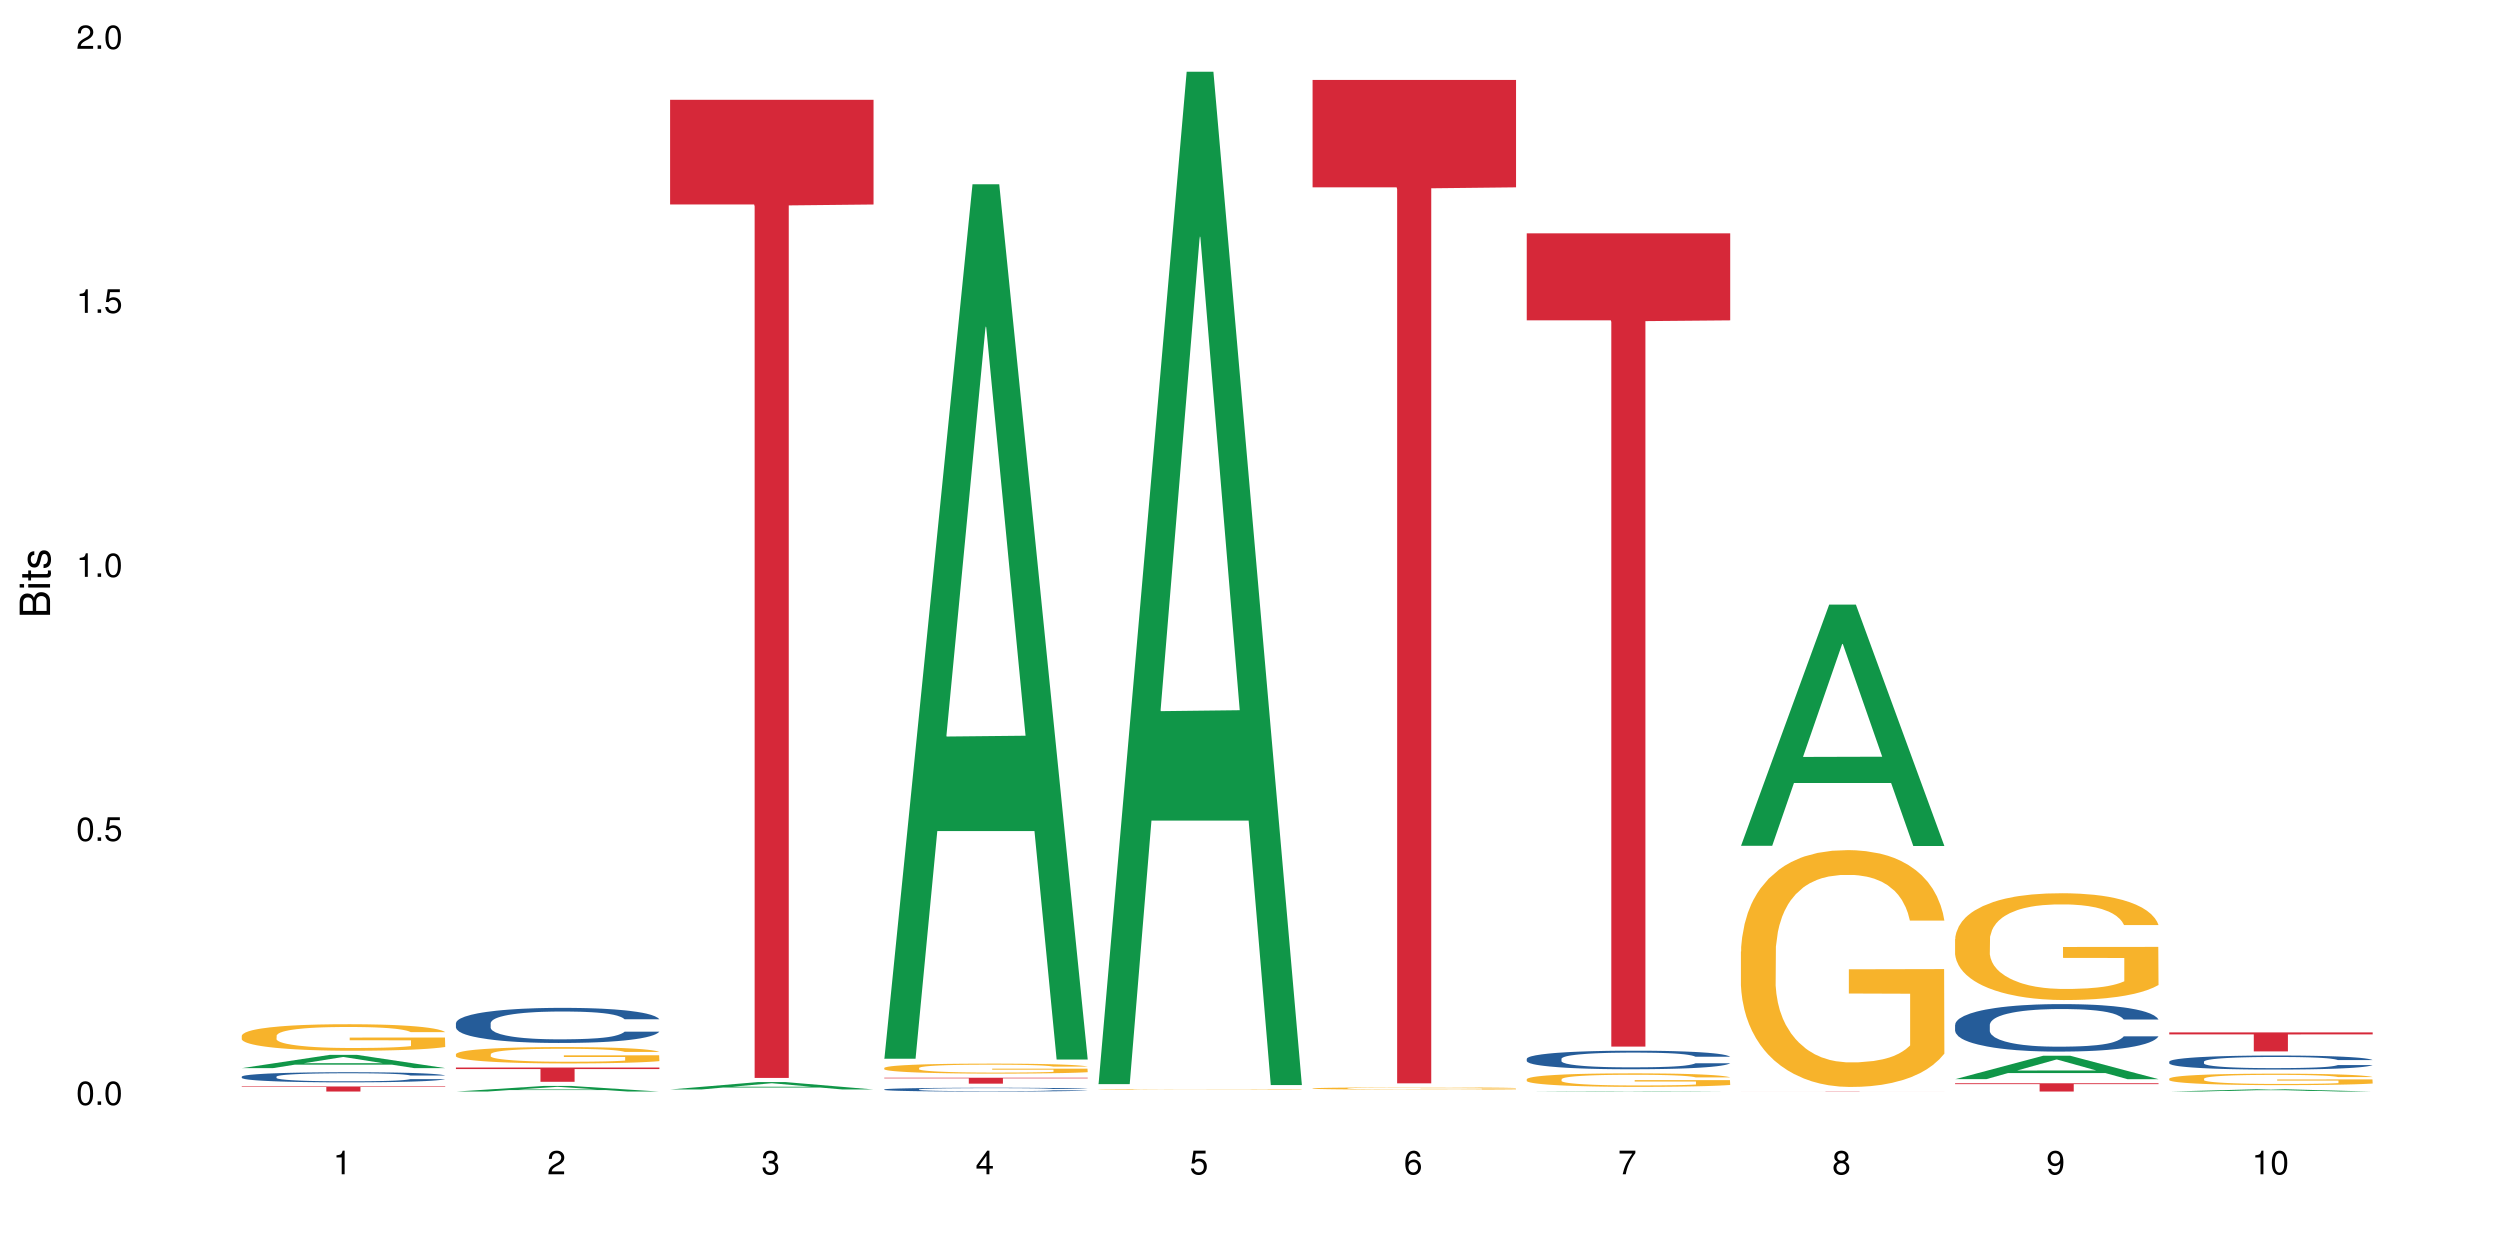 <?xml version="1.0" encoding="UTF-8"?>
<svg xmlns="http://www.w3.org/2000/svg" xmlns:xlink="http://www.w3.org/1999/xlink" width="720pt" height="360pt" viewBox="0 0 720 360" version="1.1">
<defs>
<g>
<symbol overflow="visible" id="glyph0-0">
<path style="stroke:none;" d=""/>
</symbol>
<symbol overflow="visible" id="glyph0-1">
<path style="stroke:none;" d="M 2.641 -6.797 C 2 -6.797 1.422 -6.531 1.078 -6.047 C 0.641 -5.453 0.406 -4.547 0.406 -3.297 C 0.406 -1 1.188 0.219 2.641 0.219 C 4.078 0.219 4.859 -1 4.859 -3.234 C 4.859 -4.562 4.656 -5.438 4.203 -6.047 C 3.844 -6.531 3.281 -6.797 2.641 -6.797 Z M 2.641 -6.047 C 3.547 -6.047 4 -5.125 4 -3.312 C 4 -1.375 3.562 -0.484 2.625 -0.484 C 1.734 -0.484 1.281 -1.422 1.281 -3.281 C 1.281 -5.141 1.734 -6.047 2.641 -6.047 Z M 2.641 -6.047 "/>
</symbol>
<symbol overflow="visible" id="glyph0-2">
<path style="stroke:none;" d="M 1.828 -1 L 0.828 -1 L 0.828 0 L 1.828 0 Z M 1.828 -1 "/>
</symbol>
<symbol overflow="visible" id="glyph0-3">
<path style="stroke:none;" d="M 4.562 -6.797 L 1.062 -6.797 L 0.547 -3.094 L 1.328 -3.094 C 1.719 -3.562 2.047 -3.734 2.578 -3.734 C 3.484 -3.734 4.062 -3.109 4.062 -2.094 C 4.062 -1.125 3.484 -0.531 2.578 -0.531 C 1.828 -0.531 1.375 -0.906 1.188 -1.672 L 0.328 -1.672 C 0.453 -1.109 0.547 -0.844 0.75 -0.594 C 1.125 -0.078 1.828 0.219 2.594 0.219 C 3.969 0.219 4.922 -0.781 4.922 -2.219 C 4.922 -3.562 4.031 -4.484 2.719 -4.484 C 2.25 -4.484 1.859 -4.359 1.469 -4.062 L 1.734 -5.969 L 4.562 -5.969 Z M 4.562 -6.797 "/>
</symbol>
<symbol overflow="visible" id="glyph0-4">
<path style="stroke:none;" d="M 2.484 -4.844 L 2.484 0 L 3.328 0 L 3.328 -6.797 L 2.766 -6.797 C 2.469 -5.75 2.281 -5.609 0.984 -5.453 L 0.984 -4.844 Z M 2.484 -4.844 "/>
</symbol>
<symbol overflow="visible" id="glyph0-5">
<path style="stroke:none;" d="M 4.859 -0.828 L 1.281 -0.828 C 1.359 -1.391 1.672 -1.75 2.5 -2.234 L 3.469 -2.75 C 4.406 -3.266 4.906 -3.969 4.906 -4.812 C 4.906 -5.375 4.672 -5.906 4.266 -6.266 C 3.859 -6.625 3.375 -6.797 2.719 -6.797 C 1.859 -6.797 1.219 -6.5 0.844 -5.922 C 0.609 -5.562 0.5 -5.125 0.484 -4.438 L 1.328 -4.438 C 1.359 -4.906 1.406 -5.188 1.531 -5.406 C 1.75 -5.812 2.188 -6.062 2.703 -6.062 C 3.469 -6.062 4.031 -5.516 4.031 -4.781 C 4.031 -4.25 3.719 -3.797 3.125 -3.438 L 2.234 -2.938 C 0.812 -2.141 0.406 -1.5 0.328 0 L 4.859 0 Z M 4.859 -0.828 "/>
</symbol>
<symbol overflow="visible" id="glyph0-6">
<path style="stroke:none;" d="M 2.125 -3.125 L 2.578 -3.125 C 3.516 -3.125 3.984 -2.703 3.984 -1.891 C 3.984 -1.031 3.469 -0.531 2.578 -0.531 C 1.656 -0.531 1.203 -0.984 1.156 -1.969 L 0.312 -1.969 C 0.344 -1.422 0.438 -1.078 0.609 -0.766 C 0.953 -0.109 1.625 0.219 2.547 0.219 C 3.953 0.219 4.859 -0.609 4.859 -1.906 C 4.859 -2.766 4.516 -3.25 3.703 -3.516 C 4.344 -3.766 4.656 -4.25 4.656 -4.938 C 4.656 -6.109 3.875 -6.797 2.578 -6.797 C 1.203 -6.797 0.484 -6.047 0.453 -4.609 L 1.297 -4.609 C 1.312 -5.016 1.344 -5.25 1.453 -5.453 C 1.641 -5.828 2.062 -6.062 2.594 -6.062 C 3.344 -6.062 3.797 -5.625 3.797 -4.906 C 3.797 -4.422 3.609 -4.141 3.25 -3.984 C 3.016 -3.891 2.719 -3.844 2.125 -3.844 Z M 2.125 -3.125 "/>
</symbol>
<symbol overflow="visible" id="glyph0-7">
<path style="stroke:none;" d="M 3.141 -1.625 L 3.141 0 L 3.984 0 L 3.984 -1.625 L 4.984 -1.625 L 4.984 -2.391 L 3.984 -2.391 L 3.984 -6.797 L 3.359 -6.797 L 0.266 -2.516 L 0.266 -1.625 Z M 3.141 -2.391 L 1 -2.391 L 3.141 -5.359 Z M 3.141 -2.391 "/>
</symbol>
<symbol overflow="visible" id="glyph0-8">
<path style="stroke:none;" d="M 4.781 -5.031 C 4.609 -6.141 3.891 -6.797 2.844 -6.797 C 2.094 -6.797 1.422 -6.438 1.031 -5.828 C 0.609 -5.172 0.406 -4.344 0.406 -3.094 C 0.406 -1.953 0.578 -1.234 0.984 -0.625 C 1.359 -0.078 1.953 0.219 2.703 0.219 C 3.984 0.219 4.922 -0.734 4.922 -2.078 C 4.922 -3.344 4.062 -4.234 2.844 -4.234 C 2.172 -4.234 1.641 -3.969 1.281 -3.469 C 1.281 -5.125 1.828 -6.047 2.797 -6.047 C 3.391 -6.047 3.797 -5.672 3.938 -5.031 Z M 2.734 -3.484 C 3.547 -3.484 4.062 -2.922 4.062 -2 C 4.062 -1.156 3.484 -0.531 2.703 -0.531 C 1.922 -0.531 1.328 -1.188 1.328 -2.047 C 1.328 -2.891 1.906 -3.484 2.734 -3.484 Z M 2.734 -3.484 "/>
</symbol>
<symbol overflow="visible" id="glyph0-9">
<path style="stroke:none;" d="M 4.984 -6.797 L 0.438 -6.797 L 0.438 -5.969 L 4.109 -5.969 C 2.5 -3.656 1.828 -2.234 1.328 0 L 2.219 0 C 2.594 -2.172 3.453 -4.047 4.984 -6.094 Z M 4.984 -6.797 "/>
</symbol>
<symbol overflow="visible" id="glyph0-10">
<path style="stroke:none;" d="M 3.75 -3.578 C 4.453 -4 4.688 -4.344 4.688 -4.984 C 4.688 -6.047 3.844 -6.797 2.641 -6.797 C 1.438 -6.797 0.594 -6.047 0.594 -4.984 C 0.594 -4.359 0.828 -4.016 1.516 -3.578 C 0.734 -3.203 0.359 -2.641 0.359 -1.891 C 0.359 -0.641 1.297 0.219 2.641 0.219 C 3.984 0.219 4.922 -0.641 4.922 -1.875 C 4.922 -2.641 4.531 -3.203 3.75 -3.578 Z M 2.641 -6.047 C 3.359 -6.047 3.812 -5.625 3.812 -4.969 C 3.812 -4.344 3.344 -3.922 2.641 -3.922 C 1.922 -3.922 1.453 -4.344 1.453 -4.984 C 1.453 -5.625 1.922 -6.047 2.641 -6.047 Z M 2.641 -3.203 C 3.484 -3.203 4.062 -2.672 4.062 -1.875 C 4.062 -1.062 3.484 -0.531 2.625 -0.531 C 1.797 -0.531 1.219 -1.078 1.219 -1.875 C 1.219 -2.672 1.797 -3.203 2.641 -3.203 Z M 2.641 -3.203 "/>
</symbol>
<symbol overflow="visible" id="glyph0-11">
<path style="stroke:none;" d="M 0.516 -1.547 C 0.672 -0.438 1.406 0.219 2.438 0.219 C 3.188 0.219 3.859 -0.141 4.266 -0.75 C 4.688 -1.406 4.891 -2.25 4.891 -3.484 C 4.891 -4.625 4.703 -5.359 4.312 -5.953 C 3.938 -6.5 3.344 -6.797 2.594 -6.797 C 1.297 -6.797 0.359 -5.844 0.359 -4.516 C 0.359 -3.25 1.234 -2.344 2.453 -2.344 C 3.094 -2.344 3.562 -2.578 4.016 -3.109 C 4 -1.453 3.469 -0.531 2.5 -0.531 C 1.906 -0.531 1.484 -0.906 1.359 -1.547 Z M 2.578 -6.062 C 3.375 -6.062 3.969 -5.406 3.969 -4.531 C 3.969 -3.688 3.375 -3.094 2.547 -3.094 C 1.734 -3.094 1.234 -3.672 1.234 -4.578 C 1.234 -5.438 1.797 -6.062 2.578 -6.062 Z M 2.578 -6.062 "/>
</symbol>
<symbol overflow="visible" id="glyph1-0">
<path style="stroke:none;" d=""/>
</symbol>
<symbol overflow="visible" id="glyph1-1">
<path style="stroke:none;" d="M 0 -0.953 L 0 -4.891 C 0 -5.719 -0.234 -6.344 -0.734 -6.797 C -1.188 -7.234 -1.812 -7.469 -2.5 -7.469 C -3.547 -7.469 -4.188 -7 -4.625 -5.875 C -4.984 -6.672 -5.641 -7.094 -6.531 -7.094 C -7.156 -7.094 -7.734 -6.859 -8.141 -6.391 C -8.562 -5.938 -8.75 -5.344 -8.75 -4.5 L -8.75 -0.953 Z M -4.984 -2.062 L -7.766 -2.062 L -7.766 -4.219 C -7.766 -4.844 -7.688 -5.203 -7.453 -5.5 C -7.219 -5.812 -6.859 -5.969 -6.375 -5.969 C -5.906 -5.969 -5.531 -5.812 -5.297 -5.5 C -5.062 -5.203 -4.984 -4.844 -4.984 -4.219 Z M -0.984 -2.062 L -4 -2.062 L -4 -4.781 C -4 -5.328 -3.859 -5.688 -3.578 -5.953 C -3.297 -6.219 -2.922 -6.359 -2.484 -6.359 C -2.062 -6.359 -1.688 -6.219 -1.406 -5.953 C -1.109 -5.688 -0.984 -5.328 -0.984 -4.781 Z M -0.984 -2.062 "/>
</symbol>
<symbol overflow="visible" id="glyph1-2">
<path style="stroke:none;" d="M -6.281 -1.797 L -6.281 -0.797 L 0 -0.797 L 0 -1.797 Z M -8.75 -1.797 L -8.75 -0.797 L -7.484 -0.797 L -7.484 -1.797 Z M -8.75 -1.797 "/>
</symbol>
<symbol overflow="visible" id="glyph1-3">
<path style="stroke:none;" d="M -6.281 -3.047 L -6.281 -2.016 L -8.016 -2.016 L -8.016 -1.016 L -6.281 -1.016 L -6.281 -0.172 L -5.469 -0.172 L -5.469 -1.016 L -0.719 -1.016 C -0.078 -1.016 0.281 -1.453 0.281 -2.234 C 0.281 -2.469 0.25 -2.719 0.188 -3.047 L -0.641 -3.047 C -0.609 -2.922 -0.594 -2.766 -0.594 -2.562 C -0.594 -2.141 -0.719 -2.016 -1.156 -2.016 L -5.469 -2.016 L -5.469 -3.047 Z M -6.281 -3.047 "/>
</symbol>
<symbol overflow="visible" id="glyph1-4">
<path style="stroke:none;" d="M -4.531 -5.25 C -5.766 -5.25 -6.469 -4.422 -6.469 -2.969 C -6.469 -1.516 -5.719 -0.562 -4.547 -0.562 C -3.562 -0.562 -3.094 -1.062 -2.734 -2.562 L -2.516 -3.484 C -2.344 -4.188 -2.094 -4.469 -1.625 -4.469 C -1.047 -4.469 -0.641 -3.875 -0.641 -3 C -0.641 -2.453 -0.797 -2 -1.062 -1.75 C -1.25 -1.594 -1.422 -1.531 -1.875 -1.469 L -1.875 -0.406 C -0.422 -0.453 0.281 -1.266 0.281 -2.922 C 0.281 -4.5 -0.5 -5.516 -1.719 -5.516 C -2.656 -5.516 -3.172 -4.984 -3.469 -3.734 L -3.703 -2.766 C -3.891 -1.953 -4.156 -1.609 -4.594 -1.609 C -5.172 -1.609 -5.547 -2.125 -5.547 -2.938 C -5.547 -3.75 -5.203 -4.172 -4.531 -4.203 Z M -4.531 -5.25 "/>
</symbol>
</g>
</defs>
<g id="surface99823">
<rect x="0" y="0" width="720" height="360" style="fill:rgb(100%,100%,100%);fill-opacity:1;stroke:none;"/>
<path style=" stroke:none;fill-rule:nonzero;fill:rgb(6.275%,58.824%,28.235%);fill-opacity:1;" d="M 69.629 307.617 L 69.691 307.617 L 95.047 303.793 L 102.746 303.793 L 128.223 307.621 L 119.273 307.621 L 112.887 306.625 L 84.902 306.625 L 78.645 307.617 L 69.629 307.617 L 87.598 306.211 L 110.32 306.207 L 98.988 304.418 L 98.863 304.414 L 98.738 304.426 L 87.535 306.207 L 87.598 306.211 Z M 69.629 307.617 "/>
<path style=" stroke:none;fill-rule:nonzero;fill:rgb(14.51%,36.078%,60%);fill-opacity:1;" d="M 69.629 310.07 L 69.699 310.066 L 69.699 310.004 L 69.914 309.902 L 70.414 309.773 L 70.914 309.688 L 72.203 309.531 L 73.988 309.379 L 75.848 309.262 L 77.203 309.191 L 78.418 309.137 L 81.207 309.039 L 82.992 308.988 L 84.922 308.945 L 87.281 308.898 L 88.996 308.871 L 92.852 308.828 L 95.711 308.809 L 97.926 308.801 L 102.715 308.801 L 105.574 308.812 L 107.645 308.828 L 109.93 308.848 L 111.859 308.871 L 115.219 308.93 L 118.219 309.004 L 119.578 309.047 L 121.723 309.129 L 123.367 309.211 L 124.508 309.277 L 125.797 309.379 L 126.938 309.496 L 127.797 309.633 L 128.223 309.75 L 118.219 309.75 L 117.719 309.641 L 117.148 309.559 L 116.078 309.449 L 115.004 309.371 L 113.504 309.297 L 112.148 309.246 L 110.289 309.195 L 108.645 309.16 L 106.93 309.137 L 105.285 309.121 L 102.141 309.105 L 98.5 309.105 L 97.141 309.109 L 94.355 309.133 L 92.852 309.152 L 90.711 309.188 L 89.207 309.223 L 87.422 309.277 L 86.207 309.32 L 84.707 309.391 L 83.637 309.453 L 82.422 309.539 L 81.707 309.605 L 81.062 309.68 L 80.492 309.77 L 80.062 309.863 L 79.777 309.961 L 79.633 310.059 L 79.633 310.469 L 79.777 310.566 L 80.133 310.68 L 81.062 310.84 L 82.422 310.98 L 83.992 311.094 L 85.492 311.172 L 86.352 311.211 L 87.492 311.254 L 89.281 311.309 L 91.852 311.359 L 93.352 311.383 L 95.641 311.402 L 97.996 311.414 L 101.141 311.414 L 103.93 311.402 L 105.785 311.391 L 107.715 311.367 L 110.359 311.324 L 112.004 311.281 L 113.434 311.23 L 114.504 311.18 L 115.219 311.137 L 116.293 311.055 L 117.148 310.965 L 117.793 310.871 L 118.219 310.781 L 128.223 310.781 L 127.797 310.887 L 127.152 310.988 L 126.508 311.066 L 125.508 311.16 L 124.367 311.242 L 122.723 311.336 L 121.363 311.398 L 119.578 311.465 L 117.934 311.516 L 116.148 311.559 L 113.504 311.613 L 111.789 311.641 L 109.93 311.664 L 107.715 311.684 L 104.93 311.703 L 101.93 311.715 L 99.141 311.719 L 96.141 311.711 L 93.926 311.703 L 90.996 311.676 L 87.352 311.629 L 84.707 311.578 L 82.633 311.527 L 80.848 311.477 L 78.848 311.402 L 76.273 311.285 L 74.703 311.195 L 73.633 311.121 L 72.418 311.016 L 71.559 310.922 L 70.559 310.773 L 69.844 310.586 L 69.629 310.438 Z M 69.629 310.07 "/>
<path style=" stroke:none;fill-rule:nonzero;fill:rgb(96.863%,70.196%,16.863%);fill-opacity:1;" d="M 69.629 298.246 L 69.699 298.242 L 69.699 298.102 L 69.988 297.789 L 70.703 297.355 L 71.629 297 L 72.629 296.719 L 73.273 296.574 L 74.344 296.363 L 75.273 296.211 L 77.633 295.898 L 80.633 295.605 L 82.277 295.48 L 84.137 295.359 L 86.777 295.227 L 87.992 295.18 L 91.711 295.066 L 95.926 294.996 L 100.57 294.977 L 102.715 294.984 L 105.645 295.012 L 109.645 295.09 L 111.934 295.156 L 113.719 295.227 L 115.578 295.32 L 117.863 295.457 L 120.008 295.625 L 121.723 295.793 L 123.438 296.004 L 124.867 296.227 L 126.082 296.469 L 127.152 296.762 L 127.797 297.008 L 128.223 297.25 L 118.293 297.25 L 117.719 297.008 L 117.078 296.816 L 116.004 296.59 L 114.934 296.422 L 113.863 296.289 L 111.859 296.105 L 110.145 295.996 L 108.004 295.898 L 105.93 295.836 L 103.57 295.793 L 102.141 295.777 L 98.355 295.777 L 94.926 295.828 L 92.926 295.883 L 91.496 295.938 L 89.496 296.043 L 88.281 296.129 L 87.566 296.184 L 85.422 296.398 L 83.992 296.594 L 83.207 296.727 L 82.207 296.938 L 81.492 297.125 L 80.707 297.402 L 80.277 297.613 L 79.703 298.086 L 79.633 299.344 L 79.848 299.609 L 80.277 299.895 L 80.848 300.145 L 81.707 300.41 L 82.562 300.613 L 84.062 300.883 L 85.352 301.066 L 86.352 301.184 L 88.281 301.371 L 89.066 301.438 L 90.922 301.562 L 92.852 301.66 L 95.211 301.742 L 96.996 301.785 L 99.855 301.82 L 103.5 301.82 L 107.789 301.777 L 110.504 301.723 L 112.359 301.664 L 113.574 301.617 L 115.078 301.539 L 116.148 301.469 L 117.148 301.395 L 118.363 301.273 L 118.363 299.609 L 100.715 299.602 L 100.715 298.82 L 128.152 298.812 L 128.223 301.539 L 126.723 301.73 L 124.867 301.91 L 123.078 302.051 L 121.223 302.168 L 118.578 302.301 L 116.434 302.383 L 113.148 302.48 L 110.145 302.543 L 107 302.586 L 104.215 302.609 L 100.93 302.613 L 97.996 302.602 L 94.855 302.559 L 92.352 302.504 L 90.066 302.434 L 87.781 302.344 L 84.922 302.195 L 83.062 302.078 L 81.133 301.93 L 79.203 301.758 L 77.488 301.566 L 76.348 301.422 L 75.203 301.254 L 73.988 301.047 L 72.844 300.809 L 71.988 300.59 L 71.203 300.348 L 70.629 300.117 L 70.059 299.805 L 69.773 299.551 L 69.629 299.336 Z M 69.629 298.246 "/>
<path style=" stroke:none;fill-rule:nonzero;fill:rgb(83.922%,15.686%,22.353%);fill-opacity:1;" d="M 69.629 312.898 L 128.223 312.898 L 128.223 313.055 L 103.805 313.055 L 103.805 314.371 L 93.98 314.371 L 93.98 313.059 L 93.836 313.055 L 69.629 313.055 Z M 69.629 312.898 "/>
<path style=" stroke:none;fill-rule:nonzero;fill:rgb(6.275%,58.824%,28.235%);fill-opacity:1;" d="M 131.309 314.367 L 131.371 314.367 L 156.727 312.742 L 164.426 312.742 L 189.902 314.371 L 180.953 314.371 L 174.566 313.945 L 146.582 313.945 L 140.324 314.367 L 131.309 314.367 L 149.273 313.77 L 172 313.766 L 160.668 313.008 L 160.543 313.004 L 160.418 313.008 L 149.211 313.766 L 149.273 313.77 Z M 131.309 314.367 "/>
<path style=" stroke:none;fill-rule:nonzero;fill:rgb(14.51%,36.078%,60%);fill-opacity:1;" d="M 131.309 294.668 L 131.379 294.66 L 131.379 294.438 L 131.594 294.086 L 132.094 293.645 L 132.594 293.34 L 133.883 292.793 L 135.668 292.266 L 137.523 291.859 L 138.883 291.621 L 140.098 291.438 L 142.883 291.094 L 144.672 290.918 L 146.602 290.762 L 148.957 290.605 L 150.672 290.512 L 154.531 290.363 L 157.391 290.301 L 159.605 290.273 L 164.395 290.273 L 167.25 290.309 L 169.324 290.355 L 171.609 290.43 L 173.539 290.512 L 176.898 290.715 L 179.898 290.973 L 181.258 291.121 L 183.402 291.41 L 185.043 291.684 L 186.188 291.926 L 187.473 292.266 L 188.617 292.684 L 189.477 293.152 L 189.902 293.551 L 179.898 293.551 L 179.398 293.18 L 178.828 292.895 L 177.758 292.516 L 176.684 292.25 L 175.184 291.98 L 173.824 291.805 L 171.969 291.629 L 170.324 291.52 L 168.609 291.438 L 166.965 291.379 L 163.82 291.324 L 160.176 291.324 L 158.82 291.344 L 156.031 291.418 L 154.531 291.48 L 152.387 291.613 L 150.887 291.73 L 149.102 291.918 L 147.887 292.074 L 146.387 292.312 L 145.312 292.527 L 144.098 292.832 L 143.387 293.062 L 142.742 293.32 L 142.172 293.625 L 141.742 293.949 L 141.457 294.289 L 141.312 294.621 L 141.312 296.055 L 141.457 296.387 L 141.812 296.773 L 142.742 297.336 L 144.098 297.828 L 145.672 298.215 L 147.172 298.492 L 148.031 298.621 L 149.172 298.77 L 150.961 298.953 L 153.531 299.137 L 155.031 299.211 L 157.32 299.285 L 159.676 299.324 L 162.82 299.324 L 165.609 299.285 L 167.465 299.238 L 169.395 299.164 L 172.039 299.008 L 173.684 298.859 L 175.113 298.688 L 176.184 298.512 L 176.898 298.363 L 177.969 298.074 L 178.828 297.762 L 179.473 297.438 L 179.898 297.125 L 189.902 297.125 L 189.477 297.496 L 188.832 297.855 L 188.188 298.121 L 187.188 298.445 L 186.047 298.73 L 184.402 299.055 L 183.043 299.266 L 181.258 299.5 L 179.613 299.676 L 177.828 299.832 L 175.184 300.016 L 173.469 300.109 L 171.609 300.191 L 169.395 300.266 L 166.609 300.328 L 163.605 300.367 L 160.82 300.375 L 157.82 300.355 L 155.605 300.32 L 152.676 300.238 L 149.031 300.07 L 146.387 299.895 L 144.312 299.719 L 142.527 299.535 L 140.527 299.285 L 137.953 298.879 L 136.383 298.566 L 135.309 298.309 L 134.094 297.945 L 133.238 297.625 L 132.238 297.105 L 131.523 296.449 L 131.309 295.941 Z M 131.309 294.668 "/>
<path style=" stroke:none;fill-rule:nonzero;fill:rgb(96.863%,70.196%,16.863%);fill-opacity:1;" d="M 131.309 303.574 L 131.379 303.57 L 131.379 303.484 L 131.664 303.293 L 132.379 303.023 L 133.309 302.805 L 134.309 302.633 L 134.953 302.543 L 136.023 302.414 L 136.953 302.316 L 139.312 302.125 L 142.312 301.941 L 143.957 301.867 L 145.812 301.793 L 148.457 301.711 L 149.672 301.68 L 153.391 301.609 L 157.605 301.566 L 162.25 301.555 L 164.395 301.559 L 167.324 301.578 L 171.324 301.625 L 173.613 301.668 L 175.398 301.711 L 177.254 301.766 L 179.543 301.852 L 181.688 301.957 L 183.402 302.059 L 185.117 302.188 L 186.547 302.328 L 187.762 302.477 L 188.832 302.656 L 189.477 302.809 L 189.902 302.961 L 179.973 302.961 L 179.398 302.809 L 178.758 302.691 L 177.684 302.551 L 176.613 302.445 L 175.539 302.363 L 173.539 302.254 L 171.824 302.184 L 169.68 302.125 L 167.609 302.086 L 165.25 302.059 L 163.82 302.051 L 160.035 302.051 L 156.605 302.082 L 154.605 302.117 L 153.176 302.148 L 151.172 302.215 L 149.957 302.266 L 149.246 302.301 L 147.102 302.434 L 145.672 302.555 L 144.887 302.637 L 143.887 302.766 L 143.172 302.883 L 142.383 303.055 L 141.957 303.184 L 141.383 303.477 L 141.312 304.25 L 141.527 304.414 L 141.957 304.594 L 142.527 304.746 L 143.387 304.91 L 144.242 305.035 L 145.742 305.203 L 147.027 305.316 L 148.031 305.391 L 149.957 305.504 L 150.746 305.543 L 152.602 305.621 L 154.531 305.684 L 156.891 305.734 L 158.676 305.758 L 161.535 305.781 L 165.18 305.781 L 169.469 305.754 L 172.184 305.719 L 174.039 305.688 L 175.254 305.656 L 176.754 305.609 L 177.828 305.566 L 178.828 305.52 L 180.043 305.445 L 180.043 304.414 L 162.391 304.41 L 162.391 303.93 L 189.832 303.926 L 189.902 305.609 L 188.402 305.727 L 186.547 305.836 L 184.758 305.922 L 182.902 305.996 L 180.258 306.078 L 178.113 306.129 L 174.824 306.191 L 171.824 306.23 L 168.68 306.254 L 165.895 306.27 L 162.605 306.273 L 159.676 306.262 L 156.531 306.238 L 154.031 306.203 L 151.746 306.16 L 149.457 306.105 L 146.602 306.012 L 144.742 305.941 L 142.812 305.852 L 140.883 305.742 L 139.168 305.625 L 138.027 305.535 L 136.883 305.434 L 135.668 305.305 L 134.523 305.156 L 133.668 305.023 L 132.879 304.871 L 132.309 304.73 L 131.738 304.535 L 131.453 304.383 L 131.309 304.246 Z M 131.309 303.574 "/>
<path style=" stroke:none;fill-rule:nonzero;fill:rgb(83.922%,15.686%,22.353%);fill-opacity:1;" d="M 131.309 307.453 L 189.902 307.453 L 189.902 307.891 L 165.484 307.895 L 165.484 311.562 L 155.656 311.562 L 155.656 307.898 L 155.516 307.891 L 131.309 307.891 Z M 131.309 307.453 "/>
<path style=" stroke:none;fill-rule:nonzero;fill:rgb(6.275%,58.824%,28.235%);fill-opacity:1;" d="M 192.988 313.77 L 193.051 313.766 L 218.402 311.629 L 226.105 311.629 L 251.582 313.77 L 242.629 313.77 L 236.246 313.211 L 208.262 313.211 L 202.004 313.77 L 192.988 313.77 L 210.953 312.98 L 233.68 312.977 L 222.348 311.977 L 222.223 311.977 L 222.098 311.984 L 210.891 312.977 L 210.953 312.98 Z M 192.988 313.77 "/>
<path style=" stroke:none;fill-rule:nonzero;fill:rgb(83.922%,15.686%,22.353%);fill-opacity:1;" d="M 192.988 28.738 L 251.582 28.738 L 251.582 58.895 L 227.164 59.156 L 227.164 310.449 L 217.336 310.449 L 217.336 59.422 L 217.195 58.895 L 192.988 58.895 Z M 192.988 28.738 "/>
<path style=" stroke:none;fill-rule:nonzero;fill:rgb(6.275%,58.824%,28.235%);fill-opacity:1;" d="M 254.668 304.906 L 254.73 304.672 L 280.082 53.062 L 287.781 53.062 L 313.262 305.145 L 304.309 305.145 L 297.926 239.344 L 269.941 239.344 L 263.68 304.906 L 254.668 304.906 L 272.633 212.121 L 295.359 211.887 L 284.027 94.246 L 283.902 94.012 L 283.777 94.723 L 272.57 211.887 L 272.633 212.121 Z M 254.668 304.906 "/>
<path style=" stroke:none;fill-rule:nonzero;fill:rgb(14.51%,36.078%,60%);fill-opacity:1;" d="M 254.668 313.75 L 254.738 313.75 L 254.738 313.723 L 254.953 313.688 L 255.453 313.637 L 255.953 313.605 L 257.238 313.547 L 259.027 313.488 L 260.883 313.445 L 262.242 313.418 L 263.457 313.398 L 266.242 313.359 L 268.031 313.34 L 269.957 313.324 L 272.316 313.309 L 274.031 313.297 L 277.891 313.281 L 280.75 313.273 L 282.965 313.27 L 287.75 313.27 L 290.609 313.273 L 292.684 313.281 L 294.969 313.289 L 296.898 313.297 L 300.258 313.32 L 303.258 313.348 L 304.617 313.363 L 306.758 313.395 L 308.402 313.426 L 309.547 313.453 L 310.832 313.488 L 311.977 313.535 L 312.832 313.586 L 313.262 313.629 L 303.258 313.629 L 302.758 313.586 L 302.188 313.559 L 301.113 313.516 L 300.043 313.488 L 298.543 313.457 L 297.184 313.438 L 295.328 313.418 L 293.684 313.406 L 291.969 313.398 L 290.324 313.391 L 287.18 313.387 L 282.18 313.387 L 279.391 313.395 L 277.891 313.402 L 275.746 313.418 L 274.246 313.43 L 272.461 313.449 L 271.246 313.469 L 269.746 313.492 L 268.672 313.516 L 267.457 313.551 L 266.742 313.574 L 266.102 313.602 L 265.527 313.637 L 265.102 313.672 L 264.812 313.707 L 264.672 313.746 L 264.672 313.898 L 264.812 313.938 L 265.172 313.98 L 266.102 314.039 L 267.457 314.094 L 269.031 314.137 L 270.531 314.164 L 271.387 314.18 L 272.531 314.195 L 274.316 314.215 L 276.891 314.234 L 278.391 314.242 L 280.676 314.254 L 283.035 314.258 L 286.18 314.258 L 288.965 314.254 L 290.824 314.246 L 292.754 314.238 L 295.398 314.223 L 297.043 314.207 L 298.469 314.188 L 299.543 314.168 L 300.258 314.152 L 301.328 314.121 L 302.188 314.086 L 302.828 314.051 L 303.258 314.016 L 313.262 314.016 L 312.832 314.059 L 312.191 314.098 L 311.547 314.125 L 310.547 314.16 L 309.402 314.191 L 307.762 314.227 L 306.402 314.25 L 304.617 314.273 L 302.973 314.293 L 301.188 314.312 L 298.543 314.332 L 296.828 314.34 L 294.969 314.352 L 292.754 314.359 L 289.969 314.367 L 286.965 314.371 L 284.18 314.371 L 281.176 314.367 L 278.961 314.363 L 276.031 314.355 L 272.387 314.336 L 269.746 314.32 L 267.672 314.301 L 265.887 314.277 L 263.887 314.254 L 261.312 314.207 L 259.742 314.172 L 258.668 314.145 L 257.453 314.105 L 256.598 314.07 L 255.598 314.016 L 254.883 313.945 L 254.668 313.887 Z M 254.668 313.75 "/>
<path style=" stroke:none;fill-rule:nonzero;fill:rgb(96.863%,70.196%,16.863%);fill-opacity:1;" d="M 254.668 307.555 L 254.738 307.555 L 254.738 307.5 L 255.023 307.383 L 255.738 307.219 L 256.668 307.086 L 257.668 306.98 L 258.312 306.926 L 259.383 306.848 L 260.312 306.789 L 262.672 306.672 L 265.672 306.559 L 267.316 306.512 L 269.172 306.469 L 271.816 306.418 L 273.031 306.398 L 276.746 306.359 L 280.965 306.332 L 285.609 306.324 L 287.75 306.324 L 290.68 306.336 L 294.684 306.367 L 296.969 306.391 L 298.758 306.418 L 300.613 306.453 L 302.902 306.504 L 305.043 306.566 L 306.758 306.633 L 308.473 306.711 L 309.902 306.793 L 311.117 306.887 L 312.191 306.996 L 312.832 307.09 L 313.262 307.18 L 303.328 307.18 L 302.758 307.09 L 302.113 307.016 L 301.043 306.93 L 299.973 306.867 L 298.898 306.816 L 296.898 306.75 L 295.184 306.707 L 293.039 306.672 L 290.969 306.648 L 288.609 306.633 L 287.18 306.625 L 283.395 306.625 L 279.961 306.645 L 277.961 306.664 L 276.531 306.688 L 274.531 306.727 L 273.316 306.758 L 272.602 306.777 L 270.457 306.859 L 269.031 306.934 L 268.242 306.984 L 267.242 307.062 L 266.527 307.133 L 265.742 307.238 L 265.312 307.316 L 264.742 307.496 L 264.672 307.969 L 264.887 308.07 L 265.312 308.176 L 265.887 308.27 L 266.742 308.371 L 267.602 308.445 L 269.102 308.551 L 270.387 308.617 L 271.387 308.664 L 273.316 308.734 L 274.102 308.758 L 275.961 308.805 L 277.891 308.84 L 280.25 308.871 L 282.035 308.891 L 284.895 308.902 L 288.539 308.902 L 292.824 308.887 L 295.539 308.863 L 297.398 308.844 L 298.613 308.824 L 300.113 308.797 L 301.188 308.77 L 302.188 308.742 L 303.402 308.695 L 303.402 308.07 L 285.75 308.066 L 285.75 307.773 L 313.191 307.77 L 313.262 308.797 L 311.762 308.867 L 309.902 308.938 L 308.117 308.988 L 306.258 309.035 L 303.617 309.082 L 301.473 309.113 L 298.184 309.152 L 295.184 309.176 L 292.039 309.191 L 289.254 309.199 L 285.965 309.203 L 283.035 309.195 L 279.891 309.18 L 277.391 309.16 L 275.105 309.133 L 272.816 309.098 L 269.957 309.043 L 268.102 309 L 266.172 308.945 L 264.242 308.879 L 262.527 308.809 L 261.383 308.754 L 260.242 308.688 L 259.027 308.609 L 257.883 308.52 L 257.023 308.438 L 256.238 308.348 L 255.668 308.262 L 255.094 308.141 L 254.809 308.047 L 254.668 307.965 Z M 254.668 307.555 "/>
<path style=" stroke:none;fill-rule:nonzero;fill:rgb(83.922%,15.686%,22.353%);fill-opacity:1;" d="M 254.668 310.383 L 313.262 310.383 L 313.262 310.562 L 288.84 310.566 L 288.84 312.09 L 279.016 312.09 L 279.016 310.566 L 278.875 310.562 L 254.668 310.562 Z M 254.668 310.383 "/>
<path style=" stroke:none;fill-rule:nonzero;fill:rgb(6.275%,58.824%,28.235%);fill-opacity:1;" d="M 316.348 312.23 L 316.41 311.957 L 341.762 20.664 L 349.461 20.664 L 374.941 312.504 L 365.988 312.504 L 359.605 236.324 L 331.621 236.324 L 325.359 312.23 L 316.348 312.23 L 334.312 204.812 L 357.039 204.539 L 345.707 68.344 L 345.582 68.07 L 345.457 68.891 L 334.25 204.539 L 334.312 204.812 Z M 316.348 312.23 "/>
<path style=" stroke:none;fill-rule:nonzero;fill:rgb(96.863%,70.196%,16.863%);fill-opacity:1;" d="M 316.348 313.77 L 316.418 313.766 L 316.703 313.758 L 317.418 313.746 L 318.348 313.734 L 319.348 313.73 L 319.992 313.727 L 321.062 313.719 L 321.992 313.715 L 324.348 313.707 L 327.352 313.699 L 328.992 313.699 L 330.852 313.695 L 333.496 313.691 L 334.711 313.691 L 338.426 313.688 L 342.641 313.688 L 347.289 313.684 L 349.43 313.684 L 352.359 313.688 L 356.363 313.688 L 358.648 313.691 L 360.434 313.691 L 362.293 313.695 L 364.578 313.699 L 366.723 313.703 L 370.152 313.711 L 371.582 313.715 L 372.797 313.723 L 373.871 313.73 L 374.512 313.738 L 374.941 313.742 L 365.008 313.742 L 364.438 313.738 L 363.793 313.73 L 362.723 313.727 L 361.648 313.723 L 360.578 313.719 L 358.578 313.715 L 356.863 313.711 L 354.719 313.707 L 339.641 313.707 L 338.211 313.711 L 336.211 313.711 L 334.996 313.715 L 334.281 313.715 L 332.137 313.723 L 330.707 313.727 L 329.922 313.73 L 328.922 313.734 L 328.207 313.738 L 327.422 313.746 L 326.992 313.75 L 326.422 313.762 L 326.352 313.797 L 326.562 313.801 L 326.992 313.809 L 327.566 313.816 L 328.422 313.82 L 329.281 313.828 L 330.781 313.836 L 332.066 313.84 L 333.066 313.84 L 334.996 313.848 L 335.781 313.848 L 337.641 313.852 L 339.57 313.855 L 343.715 313.855 L 346.574 313.859 L 350.219 313.859 L 354.504 313.855 L 359.078 313.855 L 360.293 313.852 L 361.793 313.852 L 362.863 313.848 L 363.867 313.848 L 365.078 313.844 L 365.078 313.801 L 347.43 313.801 L 347.43 313.781 L 374.871 313.781 L 374.941 313.852 L 373.441 313.855 L 371.582 313.859 L 369.797 313.863 L 367.938 313.867 L 365.293 313.871 L 363.152 313.871 L 359.863 313.875 L 353.719 313.875 L 350.93 313.879 L 344.715 313.879 L 341.57 313.875 L 336.781 313.875 L 334.496 313.871 L 331.637 313.867 L 329.781 313.863 L 325.922 313.855 L 324.207 313.852 L 321.918 313.844 L 320.703 313.84 L 319.562 313.832 L 318.703 313.828 L 317.918 313.82 L 317.348 313.816 L 316.773 313.809 L 316.488 313.801 L 316.348 313.797 Z M 316.348 313.77 "/>
<path style=" stroke:none;fill-rule:nonzero;fill:rgb(96.863%,70.196%,16.863%);fill-opacity:1;" d="M 378.023 313.449 L 378.098 313.449 L 378.098 313.438 L 378.383 313.41 L 379.098 313.375 L 380.027 313.344 L 381.027 313.32 L 381.668 313.309 L 382.742 313.289 L 383.672 313.277 L 386.027 313.25 L 389.031 313.227 L 390.672 313.215 L 392.531 313.207 L 395.176 313.195 L 396.391 313.191 L 400.105 313.18 L 404.32 313.176 L 408.965 313.172 L 411.109 313.172 L 414.039 313.176 L 418.043 313.184 L 420.328 313.188 L 422.113 313.195 L 423.973 313.203 L 426.258 313.215 L 428.402 313.227 L 431.832 313.258 L 433.262 313.277 L 434.477 313.301 L 435.547 313.324 L 436.191 313.344 L 436.621 313.363 L 426.688 313.363 L 426.117 313.344 L 425.473 313.328 L 424.402 313.309 L 423.328 313.297 L 422.258 313.285 L 420.258 313.27 L 418.543 313.258 L 416.398 313.25 L 414.324 313.246 L 411.969 313.242 L 406.75 313.242 L 403.32 313.246 L 401.32 313.25 L 399.891 313.254 L 397.891 313.262 L 396.676 313.27 L 395.961 313.273 L 393.816 313.293 L 392.387 313.309 L 391.602 313.32 L 390.602 313.34 L 389.887 313.355 L 389.102 313.379 L 388.672 313.395 L 388.102 313.438 L 388.027 313.543 L 388.242 313.566 L 388.672 313.59 L 389.242 313.609 L 390.102 313.633 L 390.961 313.648 L 392.461 313.672 L 393.746 313.688 L 394.746 313.699 L 396.676 313.715 L 397.461 313.719 L 399.32 313.73 L 401.25 313.738 L 403.605 313.746 L 405.395 313.75 L 411.895 313.75 L 416.184 313.746 L 418.898 313.742 L 420.758 313.738 L 421.973 313.734 L 423.473 313.727 L 424.543 313.723 L 425.543 313.715 L 426.758 313.707 L 426.758 313.566 L 409.109 313.562 L 409.109 313.496 L 436.551 313.496 L 436.621 313.727 L 435.121 313.742 L 433.262 313.758 L 431.477 313.77 L 429.617 313.781 L 426.973 313.793 L 424.828 313.801 L 421.543 313.809 L 418.543 313.812 L 415.398 313.816 L 412.609 313.816 L 409.324 313.82 L 406.395 313.816 L 403.25 313.812 L 400.75 313.809 L 398.461 313.805 L 396.176 313.797 L 393.316 313.785 L 391.461 313.773 L 389.531 313.762 L 387.602 313.746 L 385.887 313.73 L 384.742 313.719 L 383.598 313.703 L 382.383 313.688 L 381.242 313.664 L 380.383 313.648 L 379.598 313.629 L 379.027 313.609 L 378.453 313.582 L 378.168 313.559 L 378.023 313.543 Z M 378.023 313.449 "/>
<path style=" stroke:none;fill-rule:nonzero;fill:rgb(83.922%,15.686%,22.353%);fill-opacity:1;" d="M 378.023 23.02 L 436.621 23.02 L 436.621 53.953 L 412.199 54.227 L 412.199 311.992 L 402.375 311.992 L 402.375 54.496 L 402.23 53.953 L 378.023 53.953 Z M 378.023 23.02 "/>
<path style=" stroke:none;fill-rule:nonzero;fill:rgb(6.275%,58.824%,28.235%);fill-opacity:1;" d="M 439.703 314.371 L 439.766 314.371 L 465.121 314.199 L 472.82 314.199 L 498.301 314.371 L 489.348 314.371 L 482.961 314.324 L 454.98 314.324 L 448.719 314.371 L 439.703 314.371 L 457.672 314.309 L 480.395 314.309 L 469.066 314.227 L 468.812 314.227 L 457.609 314.309 L 457.672 314.309 Z M 439.703 314.371 "/>
<path style=" stroke:none;fill-rule:nonzero;fill:rgb(14.51%,36.078%,60%);fill-opacity:1;" d="M 439.703 304.926 L 439.777 304.922 L 439.777 304.805 L 439.988 304.617 L 440.492 304.383 L 440.992 304.223 L 442.277 303.934 L 444.062 303.656 L 445.922 303.441 L 447.277 303.312 L 448.492 303.215 L 451.281 303.035 L 453.066 302.941 L 454.996 302.859 L 457.355 302.777 L 459.07 302.727 L 462.93 302.648 L 465.785 302.613 L 468 302.602 L 472.789 302.602 L 475.648 302.621 L 477.719 302.645 L 480.008 302.684 L 481.938 302.727 L 485.293 302.836 L 488.297 302.973 L 489.652 303.051 L 491.797 303.199 L 493.441 303.348 L 494.582 303.473 L 495.871 303.656 L 497.012 303.875 L 497.871 304.125 L 498.301 304.336 L 488.297 304.336 L 487.797 304.141 L 487.223 303.988 L 486.152 303.789 L 485.078 303.645 L 483.578 303.504 L 482.223 303.41 L 480.363 303.316 L 478.719 303.258 L 477.004 303.215 L 475.363 303.188 L 472.219 303.156 L 468.574 303.156 L 467.215 303.168 L 464.43 303.207 L 462.93 303.238 L 460.785 303.309 L 459.285 303.371 L 457.496 303.469 L 456.281 303.555 L 454.781 303.68 L 453.711 303.793 L 452.496 303.953 L 451.781 304.074 L 451.137 304.211 L 450.566 304.375 L 450.137 304.547 L 449.852 304.727 L 449.707 304.902 L 449.707 305.66 L 449.852 305.836 L 450.207 306.039 L 451.137 306.34 L 452.496 306.598 L 454.066 306.805 L 455.566 306.949 L 456.426 307.02 L 457.57 307.098 L 459.355 307.195 L 461.926 307.293 L 463.43 307.332 L 465.715 307.371 L 468.074 307.391 L 471.219 307.391 L 474.004 307.371 L 475.863 307.348 L 477.793 307.309 L 480.434 307.223 L 482.078 307.145 L 483.508 307.051 L 484.578 306.961 L 485.293 306.883 L 486.367 306.73 L 487.223 306.562 L 487.867 306.395 L 488.297 306.227 L 498.301 306.227 L 497.871 306.422 L 497.227 306.613 L 496.586 306.754 L 495.586 306.926 L 494.441 307.078 L 492.797 307.25 L 491.441 307.359 L 489.652 307.484 L 488.008 307.574 L 486.223 307.66 L 483.578 307.758 L 481.863 307.805 L 480.008 307.848 L 477.793 307.887 L 475.004 307.922 L 472.004 307.941 L 469.215 307.945 L 466.215 307.938 L 464 307.918 L 461.07 307.875 L 457.426 307.785 L 454.781 307.691 L 452.711 307.602 L 450.922 307.504 L 448.922 307.371 L 446.352 307.156 L 444.777 306.988 L 443.707 306.852 L 442.492 306.66 L 441.633 306.492 L 440.633 306.215 L 439.918 305.871 L 439.703 305.602 Z M 439.703 304.926 "/>
<path style=" stroke:none;fill-rule:nonzero;fill:rgb(96.863%,70.196%,16.863%);fill-opacity:1;" d="M 439.703 310.793 L 439.777 310.789 L 439.777 310.719 L 440.062 310.559 L 440.777 310.34 L 441.707 310.156 L 442.707 310.016 L 443.348 309.941 L 444.422 309.832 L 445.348 309.754 L 447.707 309.598 L 450.707 309.445 L 452.352 309.383 L 454.211 309.32 L 456.855 309.254 L 458.07 309.23 L 461.785 309.172 L 466 309.137 L 470.645 309.125 L 472.789 309.129 L 475.719 309.145 L 479.719 309.184 L 482.008 309.219 L 483.793 309.254 L 485.652 309.301 L 487.938 309.371 L 490.082 309.457 L 491.797 309.543 L 493.512 309.648 L 494.941 309.762 L 496.156 309.887 L 497.227 310.035 L 497.871 310.16 L 498.301 310.285 L 488.367 310.285 L 487.797 310.16 L 487.152 310.066 L 486.082 309.949 L 485.008 309.863 L 483.938 309.793 L 481.938 309.703 L 480.223 309.645 L 478.078 309.598 L 476.004 309.562 L 473.648 309.543 L 472.219 309.535 L 468.43 309.535 L 465 309.559 L 463 309.59 L 461.57 309.617 L 459.57 309.672 L 458.355 309.715 L 457.641 309.742 L 455.496 309.852 L 454.066 309.953 L 453.281 310.02 L 452.281 310.125 L 451.566 310.223 L 450.781 310.363 L 450.352 310.469 L 449.781 310.711 L 449.707 311.352 L 449.922 311.488 L 450.352 311.633 L 450.922 311.762 L 451.781 311.895 L 452.637 312 L 454.141 312.137 L 455.426 312.23 L 456.426 312.289 L 458.355 312.387 L 459.141 312.418 L 461 312.48 L 462.93 312.531 L 465.285 312.574 L 467.074 312.598 L 469.93 312.613 L 473.574 312.613 L 477.863 312.594 L 480.578 312.562 L 482.438 312.535 L 483.652 312.512 L 485.152 312.473 L 486.223 312.438 L 487.223 312.398 L 488.438 312.336 L 488.438 311.488 L 470.789 311.484 L 470.789 311.086 L 498.227 311.082 L 498.301 312.473 L 496.801 312.566 L 494.941 312.66 L 493.156 312.73 L 491.297 312.793 L 488.652 312.859 L 486.508 312.902 L 483.223 312.953 L 480.223 312.984 L 477.078 313.004 L 474.289 313.016 L 471.004 313.02 L 468.074 313.012 L 464.93 312.992 L 462.43 312.961 L 460.141 312.926 L 457.855 312.879 L 454.996 312.805 L 453.137 312.746 L 451.211 312.672 L 449.281 312.582 L 447.566 312.484 L 446.422 312.41 L 445.277 312.324 L 444.062 312.219 L 442.922 312.098 L 442.062 311.988 L 441.277 311.863 L 440.703 311.746 L 440.133 311.586 L 439.848 311.457 L 439.703 311.348 Z M 439.703 310.793 "/>
<path style=" stroke:none;fill-rule:nonzero;fill:rgb(83.922%,15.686%,22.353%);fill-opacity:1;" d="M 439.703 67.191 L 498.301 67.191 L 498.301 92.262 L 473.879 92.484 L 473.879 301.422 L 464.055 301.422 L 464.055 92.703 L 463.91 92.262 L 439.703 92.262 Z M 439.703 67.191 "/>
<path style=" stroke:none;fill-rule:nonzero;fill:rgb(6.275%,58.824%,28.235%);fill-opacity:1;" d="M 501.383 243.582 L 501.445 243.52 L 526.801 174.133 L 534.5 174.133 L 559.98 243.648 L 551.027 243.648 L 544.641 225.504 L 516.66 225.504 L 510.398 243.582 L 501.383 243.582 L 519.352 217.996 L 542.074 217.93 L 530.742 185.488 L 530.617 185.422 L 530.492 185.621 L 519.289 217.93 L 519.352 217.996 Z M 501.383 243.582 "/>
<path style=" stroke:none;fill-rule:nonzero;fill:rgb(96.863%,70.196%,16.863%);fill-opacity:1;" d="M 501.383 274.047 L 501.453 273.984 L 501.453 272.738 L 501.742 269.938 L 502.457 266.074 L 503.383 262.895 L 504.383 260.402 L 505.027 259.094 L 506.102 257.227 L 507.027 255.855 L 509.387 253.051 L 512.387 250.434 L 514.031 249.312 L 515.891 248.254 L 518.535 247.07 L 519.75 246.633 L 523.465 245.637 L 527.68 245.016 L 532.324 244.828 L 534.469 244.891 L 537.398 245.141 L 541.398 245.824 L 543.688 246.449 L 545.473 247.07 L 547.332 247.879 L 549.617 249.125 L 551.762 250.621 L 553.477 252.117 L 555.191 253.984 L 556.621 255.98 L 557.836 258.16 L 558.906 260.777 L 559.551 262.957 L 559.98 265.137 L 550.047 265.137 L 549.473 262.957 L 548.832 261.277 L 547.758 259.219 L 546.688 257.723 L 545.617 256.539 L 543.613 254.922 L 541.898 253.926 L 539.758 253.051 L 537.684 252.492 L 535.324 252.117 L 533.898 251.992 L 530.109 251.992 L 526.68 252.43 L 524.68 252.926 L 523.25 253.426 L 521.25 254.359 L 520.035 255.109 L 519.32 255.605 L 517.176 257.539 L 515.746 259.281 L 514.961 260.465 L 513.961 262.336 L 513.246 264.016 L 512.461 266.508 L 512.031 268.379 L 511.461 272.613 L 511.387 283.828 L 511.602 286.195 L 512.031 288.75 L 512.602 290.992 L 513.461 293.359 L 514.316 295.168 L 515.816 297.598 L 517.105 299.219 L 518.105 300.277 L 520.035 301.957 L 520.82 302.52 L 522.68 303.641 L 524.605 304.512 L 526.965 305.262 L 528.75 305.633 L 531.609 305.945 L 535.254 305.945 L 539.543 305.574 L 542.258 305.074 L 544.113 304.574 L 545.328 304.141 L 546.832 303.453 L 547.902 302.832 L 548.902 302.145 L 550.117 301.086 L 550.117 286.195 L 532.469 286.133 L 532.469 279.156 L 559.906 279.094 L 559.98 303.453 L 558.477 305.137 L 556.621 306.758 L 554.832 308.004 L 552.977 309.062 L 550.332 310.246 L 548.188 310.992 L 544.902 311.863 L 541.898 312.426 L 538.754 312.801 L 535.969 312.984 L 532.684 313.047 L 529.754 312.926 L 526.609 312.551 L 524.105 312.051 L 521.82 311.43 L 519.535 310.617 L 516.676 309.309 L 514.816 308.25 L 512.887 306.941 L 510.957 305.387 L 509.242 303.703 L 508.102 302.395 L 506.957 300.898 L 505.742 299.031 L 504.598 296.914 L 503.742 294.98 L 502.957 292.801 L 502.383 290.746 L 501.812 287.941 L 501.527 285.699 L 501.383 283.766 Z M 501.383 274.047 "/>
<path style=" stroke:none;fill-rule:nonzero;fill:rgb(83.922%,15.686%,22.353%);fill-opacity:1;" d="M 501.383 314.227 L 559.98 314.227 L 559.98 314.234 L 535.559 314.234 L 535.559 314.293 L 525.734 314.293 L 525.734 314.234 L 501.383 314.234 Z M 501.383 314.227 "/>
<path style=" stroke:none;fill-rule:nonzero;fill:rgb(6.275%,58.824%,28.235%);fill-opacity:1;" d="M 563.062 310.793 L 563.125 310.789 L 588.48 304.043 L 596.18 304.043 L 621.656 310.801 L 612.707 310.801 L 606.32 309.035 L 578.336 309.035 L 572.078 310.793 L 563.062 310.793 L 581.031 308.305 L 603.754 308.301 L 592.422 305.145 L 592.297 305.141 L 592.172 305.16 L 580.965 308.301 L 581.031 308.305 Z M 563.062 310.793 "/>
<path style=" stroke:none;fill-rule:nonzero;fill:rgb(14.51%,36.078%,60%);fill-opacity:1;" d="M 563.062 295.141 L 563.133 295.125 L 563.133 294.828 L 563.348 294.352 L 563.848 293.754 L 564.348 293.34 L 565.637 292.602 L 567.422 291.891 L 569.281 291.34 L 570.637 291.016 L 571.852 290.766 L 574.641 290.305 L 576.426 290.066 L 578.355 289.852 L 580.711 289.641 L 582.426 289.516 L 586.285 289.316 L 589.145 289.227 L 591.359 289.191 L 596.148 289.191 L 599.004 289.242 L 601.078 289.305 L 603.363 289.402 L 605.293 289.516 L 608.652 289.789 L 611.652 290.141 L 613.012 290.34 L 615.156 290.727 L 616.797 291.102 L 617.941 291.43 L 619.227 291.891 L 620.371 292.453 L 621.23 293.09 L 621.656 293.629 L 611.652 293.629 L 611.152 293.129 L 610.582 292.738 L 609.512 292.227 L 608.438 291.863 L 606.938 291.504 L 605.578 291.266 L 603.723 291.027 L 602.078 290.879 L 600.363 290.766 L 598.719 290.691 L 595.574 290.617 L 591.93 290.617 L 590.574 290.641 L 587.785 290.742 L 586.285 290.828 L 584.145 291.004 L 582.641 291.164 L 580.855 291.414 L 579.641 291.629 L 578.141 291.953 L 577.066 292.238 L 575.855 292.652 L 575.141 292.965 L 574.496 293.316 L 573.926 293.727 L 573.496 294.164 L 573.211 294.625 L 573.066 295.078 L 573.066 297.012 L 573.211 297.465 L 573.566 297.988 L 574.496 298.75 L 575.855 299.414 L 577.426 299.938 L 578.926 300.312 L 579.785 300.488 L 580.926 300.688 L 582.715 300.938 L 585.285 301.188 L 586.785 301.289 L 589.074 301.387 L 591.43 301.438 L 594.574 301.438 L 597.363 301.387 L 599.219 301.324 L 601.148 301.227 L 603.793 301.012 L 605.438 300.812 L 606.867 300.574 L 607.938 300.336 L 608.652 300.137 L 609.723 299.75 L 610.582 299.324 L 611.227 298.887 L 611.652 298.465 L 621.656 298.465 L 621.23 298.965 L 620.586 299.449 L 619.941 299.812 L 618.941 300.25 L 617.801 300.637 L 616.156 301.074 L 614.797 301.363 L 613.012 301.676 L 611.367 301.91 L 609.582 302.125 L 606.938 302.375 L 605.223 302.5 L 603.363 302.613 L 601.148 302.711 L 598.363 302.801 L 595.363 302.848 L 592.574 302.863 L 589.574 302.836 L 587.359 302.785 L 584.43 302.676 L 580.785 302.449 L 578.141 302.211 L 576.066 301.973 L 574.281 301.727 L 572.281 301.387 L 569.707 300.836 L 568.137 300.414 L 567.062 300.062 L 565.848 299.574 L 564.992 299.137 L 563.992 298.438 L 563.277 297.551 L 563.062 296.863 Z M 563.062 295.141 "/>
<path style=" stroke:none;fill-rule:nonzero;fill:rgb(96.863%,70.196%,16.863%);fill-opacity:1;" d="M 563.062 270.426 L 563.133 270.398 L 563.133 269.836 L 563.422 268.57 L 564.133 266.832 L 565.062 265.398 L 566.062 264.273 L 566.707 263.684 L 567.777 262.84 L 568.707 262.223 L 571.066 260.961 L 574.066 259.777 L 575.711 259.273 L 577.57 258.797 L 580.211 258.262 L 581.426 258.066 L 585.145 257.617 L 589.359 257.336 L 594.004 257.25 L 596.148 257.277 L 599.078 257.391 L 603.078 257.699 L 605.367 257.98 L 607.152 258.262 L 609.012 258.629 L 611.297 259.188 L 613.441 259.863 L 615.156 260.539 L 616.871 261.379 L 618.301 262.281 L 619.516 263.262 L 620.586 264.441 L 621.23 265.426 L 621.656 266.41 L 611.727 266.41 L 611.152 265.426 L 610.512 264.668 L 609.438 263.738 L 608.367 263.066 L 607.293 262.531 L 605.293 261.801 L 603.578 261.352 L 601.434 260.961 L 599.363 260.707 L 597.004 260.539 L 595.574 260.48 L 591.789 260.48 L 588.359 260.68 L 586.359 260.902 L 584.93 261.129 L 582.93 261.551 L 581.715 261.887 L 581 262.109 L 578.855 262.98 L 577.426 263.77 L 576.641 264.301 L 575.641 265.145 L 574.926 265.902 L 574.137 267.027 L 573.711 267.871 L 573.137 269.781 L 573.066 274.836 L 573.281 275.902 L 573.711 277.055 L 574.281 278.066 L 575.141 279.133 L 575.996 279.949 L 577.496 281.043 L 578.785 281.773 L 579.785 282.254 L 581.715 283.012 L 582.5 283.266 L 584.355 283.77 L 586.285 284.164 L 588.645 284.5 L 590.43 284.668 L 593.289 284.809 L 596.934 284.809 L 601.223 284.641 L 603.938 284.414 L 605.793 284.191 L 607.008 283.996 L 608.508 283.684 L 609.582 283.406 L 610.582 283.094 L 611.797 282.617 L 611.797 275.902 L 594.148 275.875 L 594.148 272.73 L 621.586 272.703 L 621.656 283.684 L 620.156 284.445 L 618.301 285.176 L 616.512 285.734 L 614.656 286.215 L 612.012 286.746 L 609.867 287.086 L 606.582 287.477 L 603.578 287.73 L 600.434 287.898 L 597.648 287.984 L 594.359 288.012 L 591.43 287.957 L 588.289 287.785 L 585.785 287.562 L 583.5 287.281 L 581.211 286.914 L 578.355 286.324 L 576.496 285.848 L 574.566 285.258 L 572.637 284.555 L 570.922 283.797 L 569.781 283.207 L 568.637 282.535 L 567.422 281.691 L 566.277 280.734 L 565.422 279.863 L 564.633 278.883 L 564.062 277.953 L 563.492 276.691 L 563.207 275.68 L 563.062 274.809 Z M 563.062 270.426 "/>
<path style=" stroke:none;fill-rule:nonzero;fill:rgb(83.922%,15.686%,22.353%);fill-opacity:1;" d="M 563.062 311.98 L 621.656 311.98 L 621.656 312.234 L 597.238 312.238 L 597.238 314.371 L 587.41 314.371 L 587.41 312.242 L 587.27 312.234 L 563.062 312.234 Z M 563.062 311.98 "/>
<path style=" stroke:none;fill-rule:nonzero;fill:rgb(6.275%,58.824%,28.235%);fill-opacity:1;" d="M 624.742 314.371 L 624.805 314.371 L 650.156 313.699 L 657.859 313.699 L 683.336 314.371 L 674.387 314.371 L 668 314.195 L 640.016 314.195 L 633.758 314.371 L 624.742 314.371 L 642.707 314.125 L 665.434 314.121 L 654.102 313.809 L 653.977 313.809 L 653.852 313.812 L 642.645 314.121 L 642.707 314.125 Z M 624.742 314.371 "/>
<path style=" stroke:none;fill-rule:nonzero;fill:rgb(14.51%,36.078%,60%);fill-opacity:1;" d="M 624.742 305.75 L 624.812 305.75 L 624.812 305.66 L 625.027 305.52 L 625.527 305.34 L 626.027 305.219 L 627.312 305 L 629.102 304.789 L 630.957 304.629 L 632.316 304.531 L 633.531 304.457 L 636.316 304.32 L 638.105 304.25 L 640.035 304.188 L 642.391 304.125 L 644.105 304.086 L 647.965 304.027 L 650.824 304.004 L 653.039 303.992 L 657.828 303.992 L 660.684 304.008 L 662.758 304.023 L 665.043 304.055 L 666.973 304.086 L 670.332 304.168 L 673.332 304.273 L 674.691 304.332 L 676.836 304.445 L 678.477 304.559 L 679.621 304.652 L 680.906 304.789 L 682.051 304.957 L 682.91 305.145 L 683.336 305.305 L 673.332 305.305 L 672.832 305.156 L 672.262 305.043 L 671.188 304.891 L 670.117 304.781 L 668.617 304.676 L 667.258 304.605 L 665.402 304.535 L 663.758 304.492 L 662.043 304.457 L 660.398 304.434 L 657.254 304.414 L 653.609 304.414 L 652.254 304.422 L 649.465 304.449 L 647.965 304.477 L 645.82 304.527 L 644.32 304.574 L 642.535 304.648 L 641.32 304.711 L 639.82 304.809 L 638.746 304.895 L 637.531 305.016 L 636.816 305.109 L 636.176 305.211 L 635.602 305.332 L 635.176 305.465 L 634.891 305.602 L 634.746 305.734 L 634.746 306.305 L 634.891 306.441 L 635.246 306.594 L 636.176 306.82 L 637.531 307.016 L 639.105 307.172 L 640.605 307.281 L 641.465 307.336 L 642.605 307.395 L 644.395 307.469 L 646.965 307.543 L 648.465 307.57 L 650.754 307.602 L 653.109 307.617 L 656.254 307.617 L 659.043 307.602 L 660.898 307.582 L 662.828 307.551 L 665.473 307.488 L 667.117 307.43 L 668.547 307.359 L 669.617 307.289 L 670.332 307.23 L 671.402 307.117 L 672.262 306.992 L 672.902 306.859 L 673.332 306.734 L 683.336 306.734 L 682.91 306.883 L 682.266 307.027 L 681.621 307.137 L 680.621 307.266 L 679.477 307.379 L 677.836 307.508 L 676.477 307.594 L 674.691 307.688 L 673.047 307.758 L 671.262 307.82 L 668.617 307.895 L 666.902 307.93 L 665.043 307.965 L 662.828 307.992 L 660.043 308.02 L 657.039 308.035 L 654.254 308.035 L 651.254 308.031 L 649.039 308.016 L 646.109 307.98 L 642.465 307.914 L 639.82 307.844 L 637.746 307.773 L 635.961 307.699 L 633.961 307.602 L 631.387 307.438 L 629.816 307.312 L 628.742 307.207 L 627.527 307.066 L 626.672 306.934 L 625.672 306.727 L 624.957 306.465 L 624.742 306.262 Z M 624.742 305.75 "/>
<path style=" stroke:none;fill-rule:nonzero;fill:rgb(96.863%,70.196%,16.863%);fill-opacity:1;" d="M 624.742 310.633 L 624.812 310.629 L 624.812 310.57 L 625.098 310.434 L 625.812 310.246 L 626.742 310.094 L 627.742 309.973 L 628.387 309.906 L 629.457 309.816 L 630.387 309.75 L 632.746 309.613 L 635.746 309.488 L 637.391 309.434 L 639.246 309.383 L 641.891 309.324 L 643.105 309.305 L 646.82 309.254 L 651.039 309.227 L 655.684 309.215 L 657.828 309.219 L 660.758 309.23 L 664.758 309.266 L 667.043 309.297 L 668.832 309.324 L 670.688 309.363 L 672.977 309.426 L 675.121 309.496 L 676.836 309.57 L 678.551 309.66 L 679.98 309.758 L 681.191 309.863 L 682.266 309.988 L 682.91 310.094 L 683.336 310.199 L 673.406 310.199 L 672.832 310.094 L 672.191 310.012 L 671.117 309.914 L 670.047 309.84 L 668.973 309.785 L 666.973 309.707 L 665.258 309.656 L 663.113 309.613 L 661.043 309.586 L 658.684 309.57 L 657.254 309.562 L 653.469 309.562 L 650.039 309.586 L 648.035 309.609 L 646.609 309.633 L 644.605 309.68 L 643.391 309.715 L 642.676 309.738 L 640.535 309.832 L 639.105 309.918 L 638.32 309.973 L 637.316 310.066 L 636.605 310.145 L 635.816 310.266 L 635.391 310.359 L 634.816 310.562 L 634.746 311.105 L 634.961 311.219 L 635.391 311.344 L 635.961 311.453 L 636.816 311.566 L 637.676 311.656 L 639.176 311.773 L 640.461 311.852 L 641.465 311.902 L 643.391 311.984 L 644.18 312.012 L 646.035 312.066 L 647.965 312.109 L 650.324 312.145 L 652.109 312.164 L 654.969 312.176 L 658.613 312.176 L 662.898 312.16 L 665.617 312.137 L 667.473 312.109 L 668.688 312.09 L 670.188 312.059 L 671.262 312.027 L 672.262 311.992 L 673.477 311.941 L 673.477 311.219 L 655.824 311.219 L 655.824 310.879 L 683.266 310.875 L 683.336 312.059 L 681.836 312.137 L 679.98 312.215 L 678.191 312.277 L 676.336 312.328 L 673.691 312.387 L 671.547 312.422 L 668.258 312.465 L 665.258 312.492 L 662.113 312.508 L 659.328 312.52 L 656.039 312.52 L 653.109 312.516 L 649.965 312.496 L 647.465 312.473 L 645.18 312.441 L 642.891 312.402 L 640.035 312.34 L 638.176 312.289 L 636.246 312.227 L 634.316 312.148 L 632.602 312.07 L 631.457 312.004 L 630.316 311.934 L 629.102 311.844 L 627.957 311.738 L 627.102 311.645 L 626.312 311.539 L 625.742 311.441 L 625.172 311.305 L 624.883 311.195 L 624.742 311.102 Z M 624.742 310.633 "/>
<path style=" stroke:none;fill-rule:nonzero;fill:rgb(83.922%,15.686%,22.353%);fill-opacity:1;" d="M 624.742 297.324 L 683.336 297.324 L 683.336 297.91 L 658.918 297.918 L 658.918 302.812 L 649.09 302.812 L 649.09 297.922 L 648.949 297.91 L 624.742 297.91 Z M 624.742 297.324 "/>
<g style="fill:rgb(0%,0%,0%);fill-opacity:1;">
  <use xlink:href="#glyph0-1" x="21.957" y="318.198"/>
  <use xlink:href="#glyph0-2" x="27.291" y="318.198"/>
  <use xlink:href="#glyph0-1" x="29.958" y="318.198"/>
</g>
<g style="fill:rgb(0%,0%,0%);fill-opacity:1;">
  <use xlink:href="#glyph0-1" x="21.957" y="242.163"/>
  <use xlink:href="#glyph0-2" x="27.291" y="242.163"/>
  <use xlink:href="#glyph0-3" x="29.958" y="242.163"/>
</g>
<g style="fill:rgb(0%,0%,0%);fill-opacity:1;">
  <use xlink:href="#glyph0-4" x="21.957" y="166.132"/>
  <use xlink:href="#glyph0-2" x="27.291" y="166.132"/>
  <use xlink:href="#glyph0-1" x="29.958" y="166.132"/>
</g>
<g style="fill:rgb(0%,0%,0%);fill-opacity:1;">
  <use xlink:href="#glyph0-4" x="21.957" y="90.097"/>
  <use xlink:href="#glyph0-2" x="27.291" y="90.097"/>
  <use xlink:href="#glyph0-3" x="29.958" y="90.097"/>
</g>
<g style="fill:rgb(0%,0%,0%);fill-opacity:1;">
  <use xlink:href="#glyph0-5" x="21.957" y="14.062"/>
  <use xlink:href="#glyph0-2" x="27.291" y="14.062"/>
  <use xlink:href="#glyph0-1" x="29.958" y="14.062"/>
</g>
<g style="fill:rgb(0%,0%,0%);fill-opacity:1;">
  <use xlink:href="#glyph0-4" x="95.926" y="338.19"/>
</g>
<g style="fill:rgb(0%,0%,0%);fill-opacity:1;">
  <use xlink:href="#glyph0-5" x="157.605" y="338.19"/>
</g>
<g style="fill:rgb(0%,0%,0%);fill-opacity:1;">
  <use xlink:href="#glyph0-6" x="219.285" y="338.19"/>
</g>
<g style="fill:rgb(0%,0%,0%);fill-opacity:1;">
  <use xlink:href="#glyph0-7" x="280.965" y="338.19"/>
</g>
<g style="fill:rgb(0%,0%,0%);fill-opacity:1;">
  <use xlink:href="#glyph0-3" x="342.645" y="338.19"/>
</g>
<g style="fill:rgb(0%,0%,0%);fill-opacity:1;">
  <use xlink:href="#glyph0-8" x="404.324" y="338.19"/>
</g>
<g style="fill:rgb(0%,0%,0%);fill-opacity:1;">
  <use xlink:href="#glyph0-9" x="466" y="338.19"/>
</g>
<g style="fill:rgb(0%,0%,0%);fill-opacity:1;">
  <use xlink:href="#glyph0-10" x="527.68" y="338.19"/>
</g>
<g style="fill:rgb(0%,0%,0%);fill-opacity:1;">
  <use xlink:href="#glyph0-11" x="589.359" y="338.19"/>
</g>
<g style="fill:rgb(0%,0%,0%);fill-opacity:1;">
  <use xlink:href="#glyph0-4" x="648.539" y="338.19"/>
  <use xlink:href="#glyph0-1" x="653.873" y="338.19"/>
</g>
<g style="fill:rgb(0%,0%,0%);fill-opacity:1;">
  <use xlink:href="#glyph1-1" x="14.412" y="178.016"/>
  <use xlink:href="#glyph1-2" x="14.412" y="170.012"/>
  <use xlink:href="#glyph1-3" x="14.412" y="167.348"/>
  <use xlink:href="#glyph1-4" x="14.412" y="164.012"/>
</g>
</g>
</svg>
